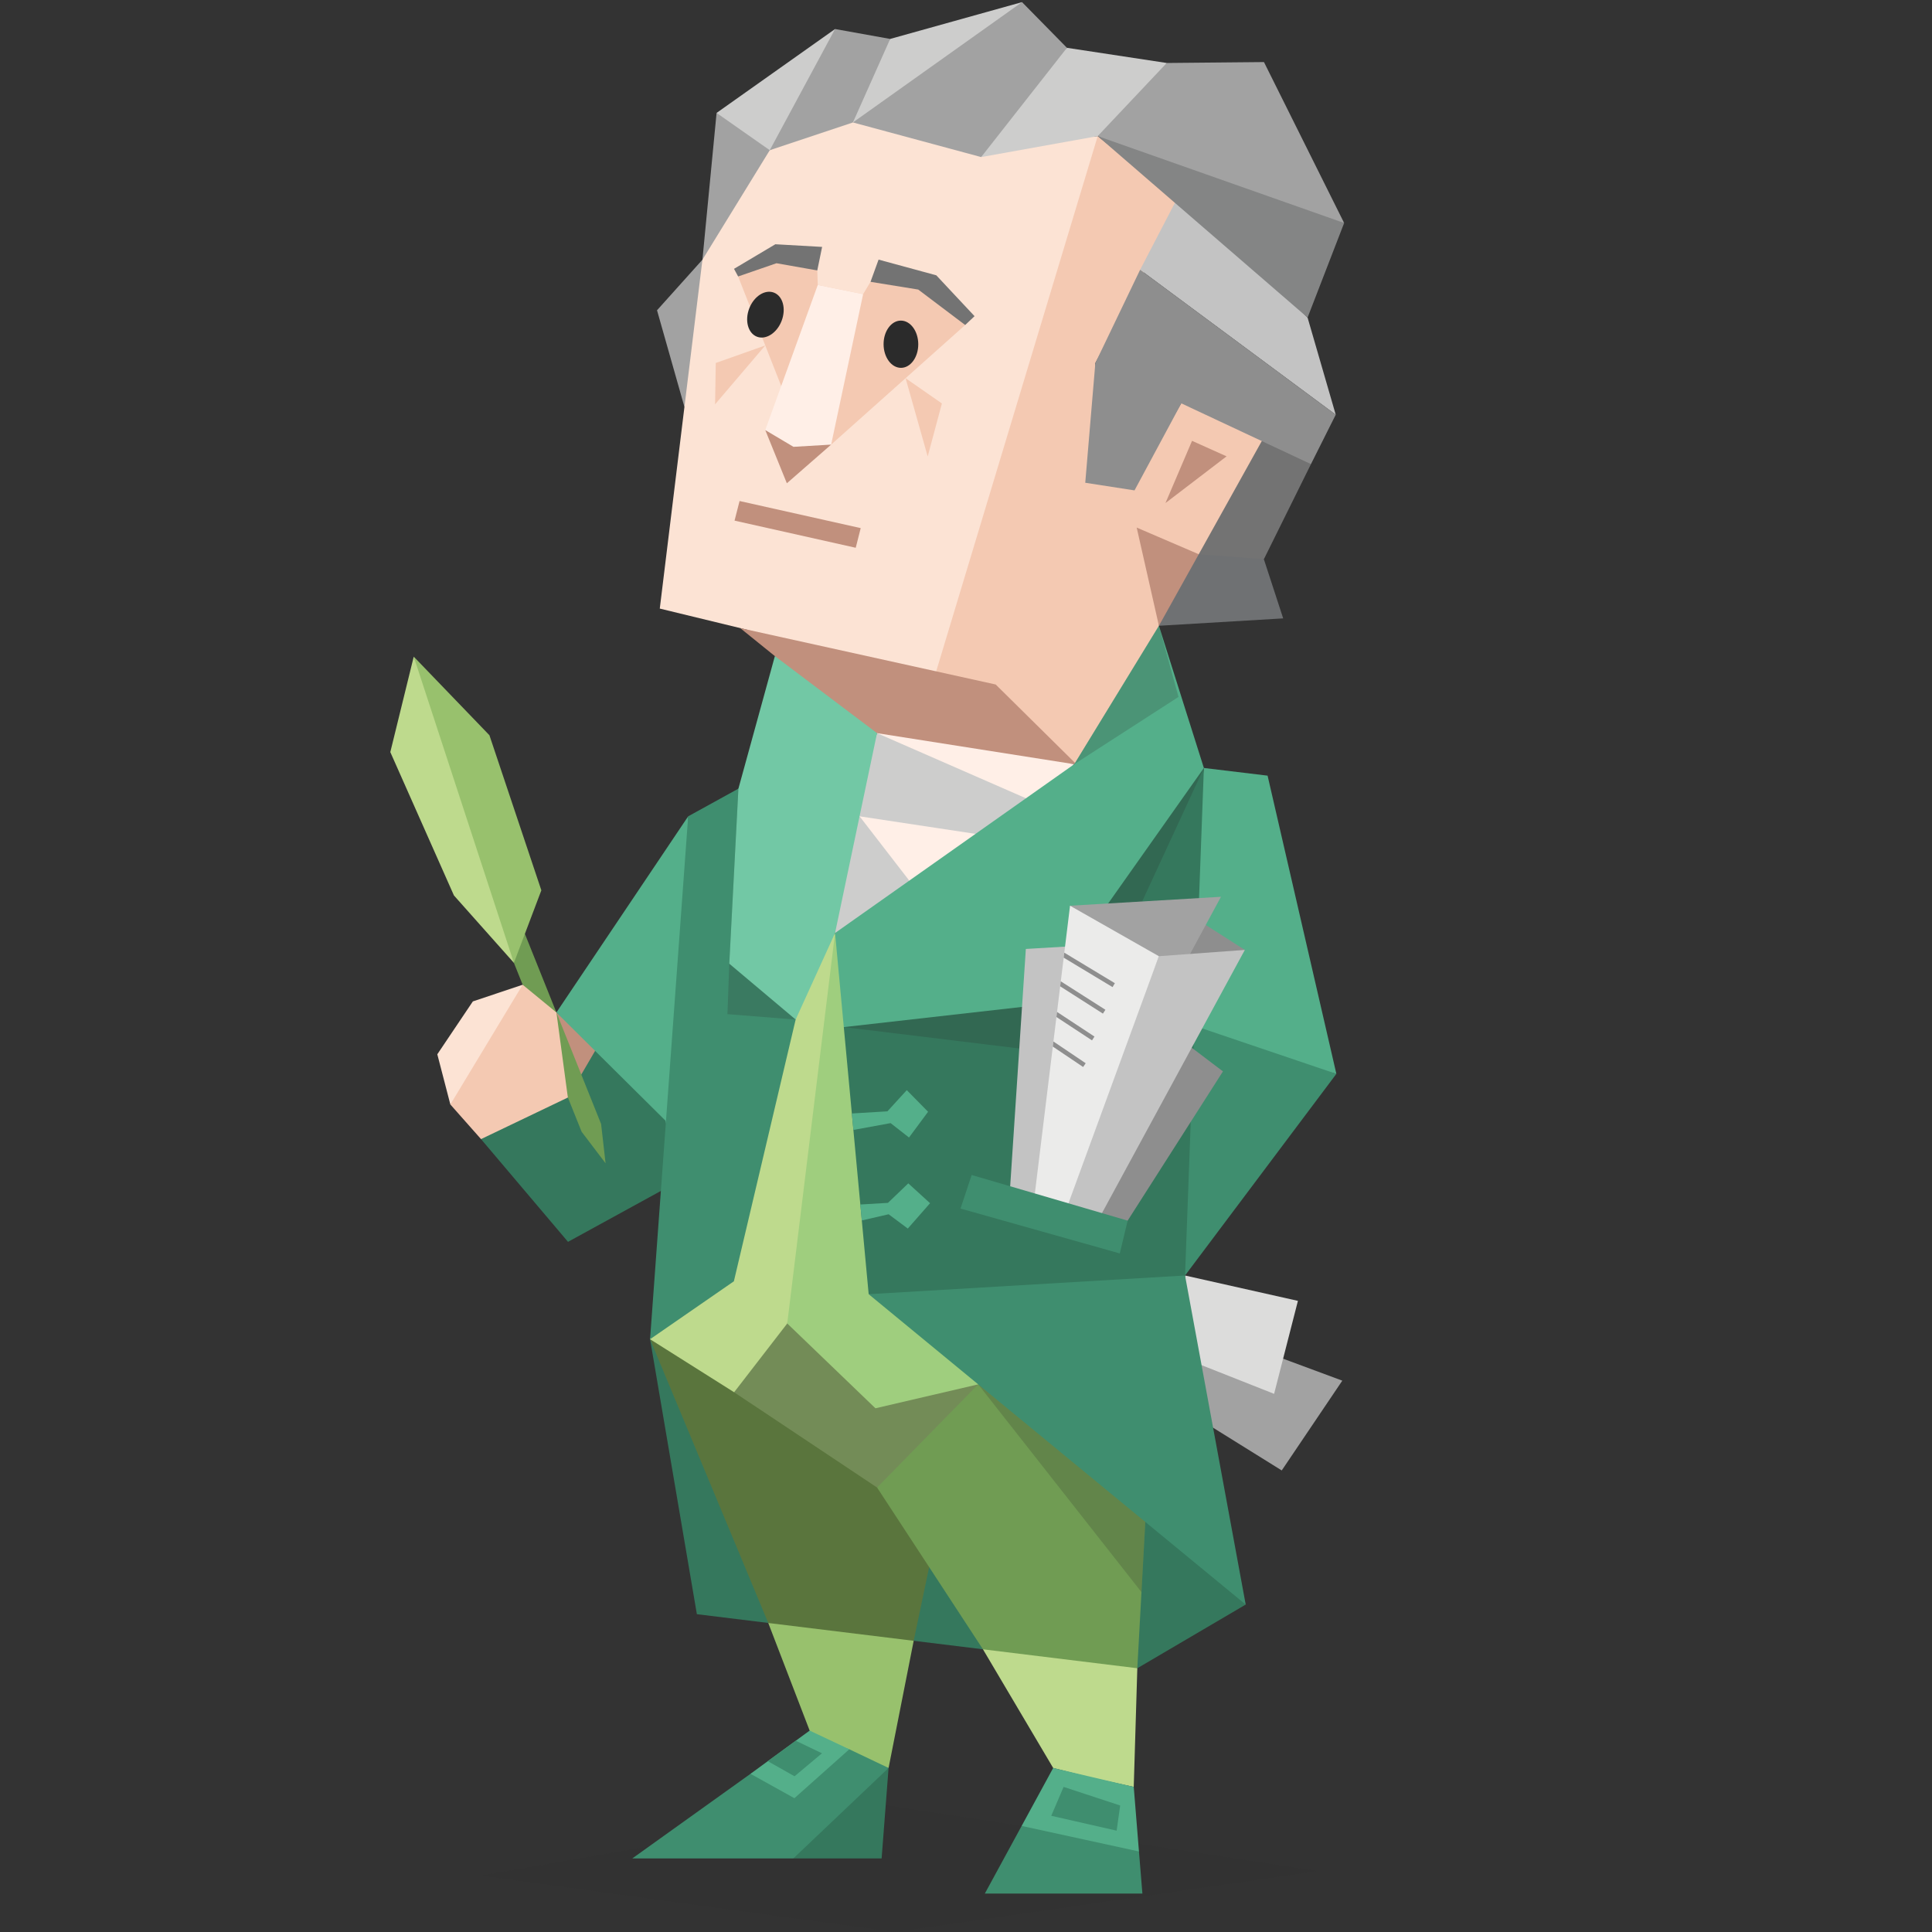 <svg id="illustration_layer_copy_3" data-name="illustration_layer copy 3" xmlns="http://www.w3.org/2000/svg" viewBox="0 0 400 400"><rect x="0" y="0" width="400" height="400" fill="#333333" stroke="none"/><defs><style>.cls-1,.cls-18,.cls-24{fill:#2b2b2b;}.cls-1{opacity:0.1;}.cls-2{fill:#fce3d4;}.cls-3{fill:#54af8a;}.cls-4{fill:#35785d;}.cls-5{fill:#c1907d;}.cls-6{fill:#709c53;}.cls-7{fill:#98c16d;}.cls-8{fill:#beda8d;}.cls-9{fill:#f4c9b2;}.cls-10{fill:#a2a2a2;}.cls-11{fill:#dcdcdb;}.cls-12{fill:#3f8e6f;}.cls-13{fill:#5a753d;}.cls-14{fill:#738c57;}.cls-15{fill:#6f7173;}.cls-16{fill:#737373;}.cls-17{fill:#ffefe7;}.cls-19{fill:#cdcdcc;}.cls-20{fill:#c3c3c3;}.cls-21{fill:#848585;}.cls-22{fill:#8e8e8e;}.cls-23{fill:#9fce7e;}.cls-24{opacity:0.2;}.cls-25{fill:#72c8a5;}.cls-26{fill:#ebebea;}</style></defs><title>diplomats_INFJ_famous_real_goethe</title><polygon class="cls-1" points="99.59 388.34 183.31 373.74 272.85 387.39 185.34 400 99.59 388.34"/><polygon class="cls-2" points="108.21 203.88 97.9 207.33 90.54 218.28 93.24 228.67 104.79 217.44 108.21 203.88"/><polygon class="cls-3" points="142.48 169.01 115.2 209.62 139.19 238.41 144.65 201.72 142.48 169.01"/><polygon class="cls-4" points="137.77 232.01 123.21 217.57 114.05 215.49 99.59 235.84 117.6 257.11 140.55 244.53 137.77 232.01"/><polygon class="cls-5" points="115.2 209.62 123.21 217.57 117.57 227.23 112.21 224.88 115.2 209.62"/><polygon class="cls-6" points="124.45 232.7 125.38 240.85 120.42 234.32 98.65 180.03 102.69 178.42 124.45 232.7"/><polygon class="cls-7" points="106.4 199.35 112.08 184.33 101.33 152.22 85.66 135.95 93.27 166.59 106.4 199.35"/><polygon class="cls-8" points="85.66 135.95 80.81 155.71 93.98 185.39 106.4 199.35 85.66 135.95"/><polygon class="cls-9" points="115.2 209.62 117.57 227.23 99.59 235.84 93.24 228.67 108.21 203.88 115.2 209.62"/><polygon class="cls-10" points="245.07 273.67 277.91 285.85 265.37 304.44 241.96 289.87 245.07 273.67"/><polygon class="cls-11" points="245.35 264.08 268.72 269.33 263.79 288.58 244.85 281.09 245.35 264.08"/><polygon class="cls-3" points="249.25 159 262.44 160.59 276.68 222.33 242.54 213.75 249.25 159"/><polygon class="cls-12" points="276.68 222.33 245.35 264.08 236.85 229.82 245.26 211.69 276.68 222.33"/><polygon class="cls-4" points="183.97 366.04 182.53 384.77 164.25 384.77 169.92 374.45 183.97 366.04"/><polygon class="cls-4" points="257.91 332.21 235.47 345.39 144.28 334.2 134.59 277.27 164.87 258.65 214.55 262.27 257.91 332.21"/><polygon class="cls-13" points="134.59 277.27 159.06 336.02 177.36 344.57 189.17 339.71 196 307.13 134.59 277.27"/><polygon class="cls-6" points="181.59 307.98 203.51 341.47 219.72 349.64 235.47 345.39 237.14 314.79 198.56 273.48 181.59 307.98"/><polygon class="cls-14" points="151.99 288.25 181.59 307.98 202.52 286.61 157.6 263.12 151.99 288.25"/><polygon class="cls-10" points="145.43 53.77 136.03 64.24 141.7 84.24 147.33 70.51 145.43 53.77"/><polygon class="cls-10" points="164.19 27.91 148.36 23.38 145.43 53.77 158.26 43 164.19 27.91"/><polygon class="cls-15" points="261.67 115.78 265.67 128.03 239.94 129.56 240.58 119.22 251.38 109.01 261.67 115.78"/><polygon class="cls-16" points="271.42 96.09 261.67 115.78 248.19 114.75 250.38 100.34 262.78 88.5 271.42 96.09"/><polygon class="cls-2" points="159.37 31.1 145.43 53.77 136.6 126 154.7 130.39 178.73 148.99 220.25 155.63 257.32 93.19 246.07 87.49 234.66 103.81 223.12 99.4 222 74.35 238.73 43.51 227.27 28.18 203.01 30.34 174.29 23.3 159.37 31.1"/><polygon class="cls-9" points="227.27 28.18 193.49 140.11 154.7 130.39 183.82 147.41 222.85 158.22 234.36 147.88 239.94 129.56 240.58 119.22 248.19 114.75 261.55 90.76 244.72 83.2 234.81 100.17 227.72 97.31 226.78 75.16 244.47 42.08 227.27 28.18"/><polygon class="cls-9" points="199.83 67.29 172.08 92.05 163.11 83.39 152.82 57.24 160.31 52.98 169.21 55.99 169.31 59 178.7 60.9 180.23 58.35 190.84 59.27 199.83 67.29"/><polygon class="cls-5" points="248.19 114.75 235.34 109.23 239.94 129.56 248.19 114.75"/><polygon class="cls-5" points="241.3 104.15 246.8 91.27 253.95 94.48 241.3 104.15"/><polygon class="cls-5" points="172.08 92.05 162.91 100.06 158.44 89.04 172.08 92.05"/><polygon class="cls-17" points="178.7 60.9 172.08 92.05 164.28 92.51 158.44 89.04 169.31 59 178.7 60.9"/><polygon class="cls-5" points="153.12 103.73 178.2 109.34 177.17 113.41 152.08 107.79 153.12 103.73"/><polygon class="cls-9" points="187.49 78.3 195.01 83.53 192.07 94.51 187.49 78.3"/><polygon class="cls-9" points="158.44 71.52 148.19 75.15 148.05 83.71 158.44 71.52"/><ellipse class="cls-18" cx="186.53" cy="71.26" rx="3.59" ry="4.89" transform="translate(-0.35 0.92) rotate(-0.28)"/><ellipse class="cls-18" cx="158.47" cy="65.15" rx="4.89" ry="3.59" transform="translate(40.73 189.62) rotate(-68.94)"/><polygon class="cls-5" points="153.25 130.04 206.15 141.72 222.85 158.22 175.85 155.65 160.43 135.84 153.25 130.04"/><polygon class="cls-10" points="176.59 25.35 189.78 11.74 211.6 0.44 220.9 9.9 213.87 23.14 203.14 32.52 176.59 25.35"/><polygon class="cls-19" points="211.6 0.44 184.3 8.06 179.12 14.38 176.59 25.35 211.6 0.44"/><polygon class="cls-19" points="220.9 9.9 241.56 13.04 237.68 24.1 227.27 28.18 203.14 32.52 220.9 9.9"/><polygon class="cls-10" points="227.27 28.18 241.56 13.04 261.69 12.85 278.29 46.17 253.47 41.55 227.27 28.18"/><polygon class="cls-20" points="270.72 65.75 276.55 85.86 236.05 55.85 244.34 39.9 270.72 65.75"/><polygon class="cls-21" points="227.27 28.18 278.29 46.17 270.72 65.75 227.27 28.18"/><polygon class="cls-22" points="236.05 55.85 276.55 85.86 271.42 96.09 244.58 83.51 234.89 101.53 224.69 99.95 226.78 75.16 236.05 55.85"/><polygon class="cls-10" points="176.59 25.35 159.37 31.1 159.51 22.72 172.89 6.01 184.3 8.06 176.59 25.35"/><polygon class="cls-19" points="172.89 6.01 148.36 23.38 159.37 31.1 172.89 6.01"/><polygon class="cls-16" points="199.83 67.29 201.77 65.46 193.85 57 181.9 53.75 180.23 58.35 190.11 59.95 199.83 67.29"/><polygon class="cls-16" points="169.21 55.99 170.21 51.12 160.53 50.57 151.97 55.66 152.82 57.24 160.76 54.5 169.21 55.99"/><polygon class="cls-17" points="181.58 151.79 171.29 170.15 172.89 193.17 199.44 182.75 222.41 158.22 181.58 151.79"/><polygon class="cls-19" points="203.73 172.91 177.97 169.01 175.34 161 181.58 151.79 213.07 165.56 211.81 171.38 203.73 172.91"/><polygon class="cls-19" points="188.25 182.32 177.97 169.01 171.64 178.07 172.89 193.17 185.17 188.35 188.25 182.32"/><polygon class="cls-23" points="172.89 193.17 160.7 243.34 162.99 274.01 181.25 291.57 215.81 283.52 188.05 198.27 172.89 193.17"/><polygon class="cls-24" points="188.05 245 188.67 270.43 202.52 286.61 236.33 329.63 237.14 314.79 212.6 266.01 188.05 245"/><polygon class="cls-8" points="172.89 193.17 162.99 274.01 151.99 288.25 134.59 277.27 152.85 220.26 172.89 193.17"/><polygon class="cls-4" points="222.41 158.22 249.25 159 245.35 264.08 217.22 272.38 179.85 267.95 174.7 212.65 181.32 196 222.41 158.22"/><polygon class="cls-12" points="245.35 264.08 257.91 332.21 179.85 267.95 245.35 264.08"/><polygon class="cls-12" points="167.76 193.47 164.73 211.09 151.94 265.28 134.59 277.27 142.48 169.01 152.88 163.28 181.58 151.79 167.76 193.47"/><polygon class="cls-3" points="176.37 230.53 183.73 230.09 187.74 225.7 192.15 230.18 188.2 235.51 184.39 232.53 176.69 233.94 176.37 230.53"/><polygon class="cls-3" points="178.12 249.38 183.84 249.04 188.05 245 192.56 249.11 187.95 254.36 183.98 251.4 178.43 252.68 178.12 249.38"/><polygon class="cls-7" points="159.06 336.02 189.17 339.71 183.97 366.04 172.22 364.47 167.63 358.3 159.06 336.02"/><polygon class="cls-8" points="203.51 341.47 235.47 345.39 234.73 369.96 225.6 367.96 218.05 366.04 203.51 341.47"/><polygon class="cls-24" points="174.7 212.65 221.79 218.39 249.25 159 210.42 192.52 174.7 212.65"/><polygon class="cls-24" points="164.73 211.09 150.61 209.97 150.99 199.52 152.88 163.28 159.99 193.93 164.73 211.09"/><polygon class="cls-3" points="239.94 129.56 249.25 159 214.54 208.14 174.7 212.65 172.89 193.17 222.41 158.22 239.94 129.56"/><polygon class="cls-25" points="160.43 135.84 152.88 163.28 150.99 199.52 164.73 211.09 172.89 193.17 181.58 151.79 160.43 135.84"/><polygon class="cls-24" points="222.41 158.22 244 144.29 239.94 129.56 222.41 158.22"/><polygon class="cls-12" points="235.81 383.33 236.52 392.04 203.9 392.04 211.52 378.04 228.64 372.08 235.81 383.33"/><polygon class="cls-12" points="183.97 366.04 164.25 384.77 130.91 384.77 155.38 367.25 168.74 359.82 175.84 362.17 183.97 366.04"/><polygon class="cls-3" points="211.52 378.04 235.81 383.33 234.73 369.96 218.05 366.04 211.52 378.04"/><polygon class="cls-3" points="167.63 358.3 175.84 362.17 164.47 372.3 155.38 367.25 167.63 358.3"/><polygon class="cls-12" points="220.21 369.96 231.92 373.81 231.19 379.02 217.65 375.94 220.21 369.96"/><polygon class="cls-12" points="164.75 360.4 170.18 363 164.5 367.76 158.96 364.63 164.75 360.4"/><polygon class="cls-20" points="222.55 195.87 212.39 196.47 208.96 248.44 215.99 251.28 222.55 195.87"/><polygon class="cls-22" points="246.74 216.92 253.2 221.82 232.23 254.66 224.12 255.14 241.9 220.09 246.74 216.92"/><polygon class="cls-22" points="247.8 190.33 257.73 196.67 240.21 222.59 236.14 220.7 247.8 190.33"/><polygon class="cls-10" points="227.09 233.21 252.79 185.67 221.54 187.52 227.09 233.21"/><polygon class="cls-20" points="257.73 196.67 239.93 197.97 218.46 252.56 226.05 255.03 257.73 196.67"/><polygon class="cls-26" points="221.54 187.52 213.85 250.41 218.9 255.45 239.93 197.97 221.54 187.52"/><polygon class="cls-22" points="220.22 198.27 230.34 204.37 230.82 203.56 220.35 197.24 220.22 198.27"/><polygon class="cls-22" points="219.5 204.21 228.35 209.86 228.86 209.06 219.62 203.17 219.5 204.21"/><polygon class="cls-22" points="218.72 210.56 226.09 215.4 226.6 214.61 218.85 209.51 218.72 210.56"/><polygon class="cls-22" points="217.97 216.68 224.25 220.91 224.78 220.13 218.1 215.63 217.97 216.68"/><polygon class="cls-12" points="233.47 252.72 201.17 243.27 198.87 250.22 231.84 259.51 233.47 252.72"/></svg>